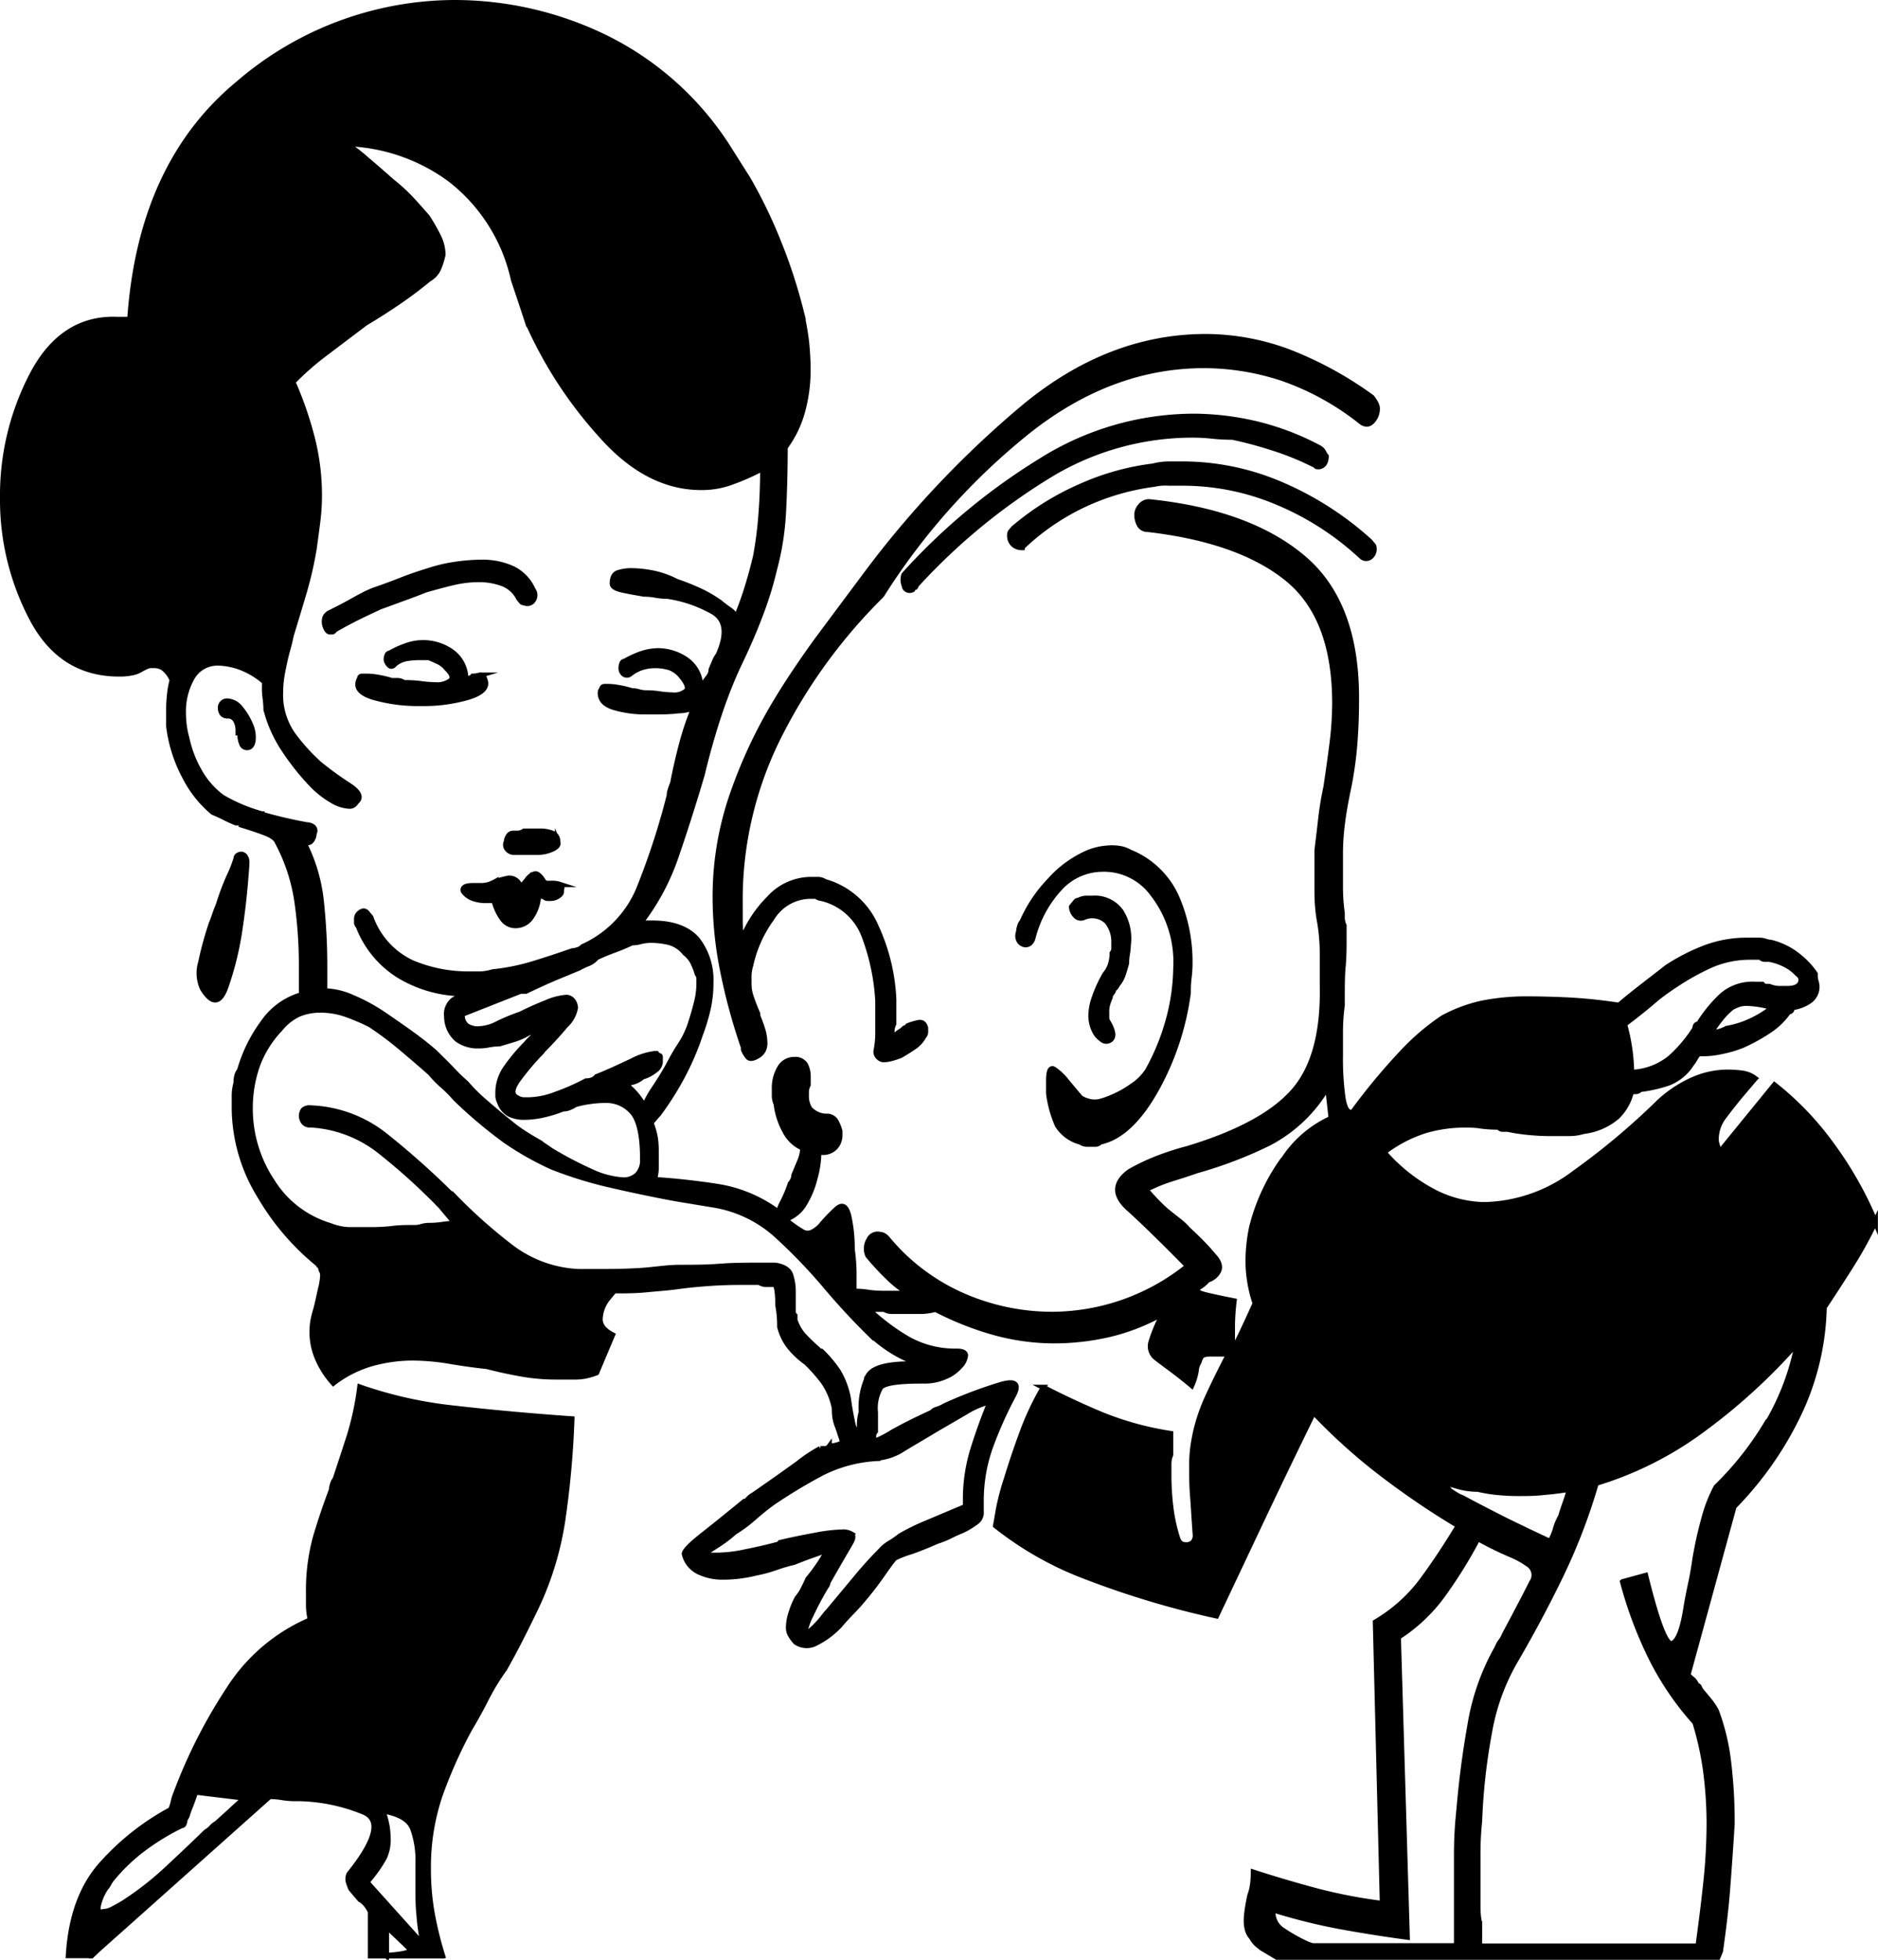 <svg id="Layer_1" data-name="Layer 1" xmlns="http://www.w3.org/2000/svg" viewBox="0 0 177.02 184.72"><defs><style>.cls-1{stroke:#000;stroke-miterlimit:10;stroke-width:0.5px;}</style></defs><title>avatar_icons</title><path class="cls-1" d="M69,75a29.33,29.33,0,0,0-1.58,9.69,35.16,35.16,0,0,0,.67,6.63,55.9,55.9,0,0,0,2,7.41v.2a2.68,2.68,0,0,0,.41.69c.17.2.48.17.92-.1a1.31,1.31,0,0,0,.5-.49,1.5,1.5,0,0,0,.17-.69,4.82,4.82,0,0,0-.17-1.19,13.35,13.35,0,0,0-.5-1.38v-.2c-.22-.53-.42-1-.58-1.49a3.74,3.74,0,0,1-.25-1.28V92a3.66,3.66,0,0,1,.16-1,11.79,11.79,0,0,1,2-4.45,4.3,4.3,0,0,1,3.5-2.08h.67a1,1,0,0,0,.5.2,5.69,5.69,0,0,1,4.08,3.66,20.45,20.45,0,0,1,1.25,6v3.07a8.7,8.7,0,0,1-.17,1.68.7.7,0,0,0,.25.59.72.72,0,0,0,.42.2,2.76,2.76,0,0,0,.75-.1,7.45,7.45,0,0,0,.91-.3c.44-.26.86-.52,1.25-.79a2.79,2.79,0,0,0,.91-1,.6.6,0,0,0,.17-.4v-.4c-.11-.39-.33-.56-.67-.49a6,6,0,0,0-1,.3c-.11.13-.19.2-.25.2s-.14.07-.25.2a5.45,5.45,0,0,0-.58.4.72.72,0,0,1-.42.2v-.59a1.79,1.79,0,0,1,.17-.6V94.17a18.28,18.28,0,0,0-1.66-6.82,7.44,7.44,0,0,0-4.83-4.25,1.22,1.22,0,0,0-.67-.2h-.66a5.34,5.34,0,0,0-3.92,1.78,11.55,11.55,0,0,0-2.58,3.95,10.61,10.61,0,0,1-.16-1.78V85.27a34.34,34.34,0,0,1,3.83-16.21A50.52,50.52,0,0,1,83,56.2l.16-.2A62.53,62.53,0,0,1,96.85,40.68q7.83-6.23,16.65-6.23a23.73,23.73,0,0,1,7.33,1.19,25.19,25.19,0,0,1,7.32,4c.44.4.83.43,1.17.1a1.74,1.74,0,0,0,.5-1.28,1.24,1.24,0,0,0-.17-.5h0a4.32,4.32,0,0,0-.33-.5,34.41,34.41,0,0,0-8-4.35,22.54,22.54,0,0,0-7.66-1.38q-9.17,0-17.23,6.72a93.41,93.41,0,0,0-14.9,15.82Q79.2,57.39,77,60.35c-1.45,2-2.72,3.89-3.83,5.73A46,46,0,0,0,69,75Z"/><path class="cls-1" d="M105.35,92.77a2.75,2.75,0,0,0,.5-.88c.11-.33.22-.69.33-1.09a5.26,5.26,0,0,1,.08-.89,6.71,6.71,0,0,0,.09-.89,4.73,4.73,0,0,0-.67-3.07A3,3,0,0,0,103,84.67h-.58a1.53,1.53,0,0,0-.75.2.31.31,0,0,0-.25.1l-.25.3-.16.2a1.22,1.22,0,0,0,.33.79.67.67,0,0,0,.83.2,2,2,0,0,1,2.17.4,3,3,0,0,1,.66,2v.49a.71.71,0,0,1-.16.49,3.65,3.65,0,0,1-.17,1.09,2.69,2.69,0,0,1-.5.89,12.29,12.29,0,0,0-1,2.18,5.3,5.3,0,0,0-.33,1.58,3.21,3.21,0,0,0,.33,1.58,2,2,0,0,0,.67.79l0,0a.62.62,0,0,0,.88,0c.28-.26.2-.79-.25-1.58a.75.75,0,0,1-.16-.5v-.49a2.29,2.29,0,0,1,.08-.69,5.13,5.13,0,0,1,.25-.69.56.56,0,0,1,.17-.4.59.59,0,0,0,.16-.4h0C105.12,93.18,105.22,93,105.35,92.77Z"/><polygon class="cls-1" points="8.63 184.33 8.64 184.32 8.61 184.32 8.61 184.33 8.63 184.33"/><path class="cls-1" d="M112.34,41a17.33,17.33,0,0,1,1.91.1,17.64,17.64,0,0,0,1.92.1c1.22.26,2.47.59,3.74,1a26,26,0,0,1,3.91,1.58H124c0,.13.06.2.17.2a.68.68,0,0,0,.66-.3A1.29,1.29,0,0,0,125,43a1.67,1.67,0,0,1-.25-.4h0a1,1,0,0,0-.42-.4,25.07,25.07,0,0,0-6-2.27,26,26,0,0,0-5.83-.69,27.15,27.15,0,0,0-14.31,4.15A58.94,58.94,0,0,0,85.37,54l-.17.2a1.52,1.52,0,0,0,.08,1.09.25.25,0,0,0,0,.07.52.52,0,0,0,.71.22c0-.13.06-.2.17-.2s.17-.06.17-.2A57.62,57.62,0,0,1,98.69,44.93,25.94,25.94,0,0,1,112.34,41Z"/><path class="cls-1" d="M100.51,101.88a5.22,5.22,0,0,0-1.16-1.09c-.34-.2-.5.17-.5,1.09v1.18a10.69,10.69,0,0,0,.83,3,3.61,3.61,0,0,0,2.16,1.58,1.12,1.12,0,0,0,.58.2h.84a.52.52,0,0,0,.42-.2q2.83-.58,5.25-4.85A25.56,25.56,0,0,0,112,93.57a10.41,10.41,0,0,1,.08-1.48,11.17,11.17,0,0,0,.08-1.29,15.27,15.27,0,0,0-1.25-6.22,8.14,8.14,0,0,0-4.41-4.26,3.09,3.09,0,0,0-.75-.3,4.7,4.7,0,0,0-.91-.1,7.89,7.89,0,0,0-1.09.1,6.64,6.64,0,0,0-1.08.3A10.36,10.36,0,0,0,98.94,83a13.19,13.19,0,0,0-2.58,3.86,1.14,1.14,0,0,0-.25.49,2.1,2.1,0,0,0-.09.5.94.94,0,0,0,.09.89.76.76,0,0,0,.58.3.75.75,0,0,0,.33-.1,1,1,0,0,0,.33-.5,10.77,10.77,0,0,1,2.75-4.94,5.48,5.48,0,0,1,3.75-1.58,5.69,5.69,0,0,1,4.83,2.37,10.45,10.45,0,0,1,2.16,6.92,19.67,19.67,0,0,1-.58,4.45h0a21.45,21.45,0,0,1-2.08,5.25,5,5,0,0,1-1.5,1.48,9.46,9.46,0,0,1-2,1.09,6.78,6.78,0,0,1-.83.3,2.18,2.18,0,0,1-.67.1,2.11,2.11,0,0,1-.66-.1,2.69,2.69,0,0,1-.67-.3l-.5-.59-.66-.79Z"/><path class="cls-1" d="M110.17,45.53h1.33a22.91,22.91,0,0,1,8.83,1.78,26.67,26.67,0,0,1,8,5.14l0,0a.64.64,0,0,0,.89,0,.94.94,0,0,0,.25-1h0l-.33-.4a30.06,30.06,0,0,0-8.49-5.43,23.59,23.59,0,0,0-9.15-1.88h-1.33a6.3,6.3,0,0,0-1.5.2,23.72,23.72,0,0,0-6.75,1.88,25.25,25.25,0,0,0-6.41,4,3.84,3.84,0,0,1-.25.3.46.46,0,0,0-.08.3,1.13,1.13,0,0,0,.33.89,1.22,1.22,0,0,0,.84.3c0-.13,0-.2.16-.2a22,22,0,0,1,6-4,22.47,22.47,0,0,1,6.32-1.78A4.61,4.61,0,0,1,110.17,45.53Z"/><path class="cls-1" d="M172.58,107.8a28.21,28.21,0,0,0-5.32-5.54l-5.16,6.33a4,4,0,0,1-.25-.69,1.69,1.69,0,0,1-.09-.49,3.51,3.51,0,0,1,.75-2.18c.5-.66,1-1.31,1.58-2l.67-.79.67-.79a2.53,2.53,0,0,0-1.17-.49,10.8,10.8,0,0,0-1.5-.1,8.35,8.35,0,0,0-2.92.59,11.66,11.66,0,0,0-3.41,2.18,66.71,66.71,0,0,1-8,6.72,14.57,14.57,0,0,1-8.49,3,10.7,10.7,0,0,1-4.74-1.19,16.07,16.07,0,0,1-4.75-3.76,12.6,12.6,0,0,1,4-2.07,13.39,13.39,0,0,1,3.5-.5c.56,0,1.11,0,1.66.1a13.37,13.37,0,0,0,1.67.1.42.42,0,0,0,.33.2h.5a17.58,17.58,0,0,0,2,.3,19.7,19.7,0,0,0,2.17.1h1.58a4.5,4.5,0,0,0,1.41-.2,5.94,5.94,0,0,0,3.17-1.38,4.88,4.88,0,0,0,1.33-2.37h.42a.54.54,0,0,0,.41-.2,13.32,13.32,0,0,0,2.66-.6,4.56,4.56,0,0,0,2.17-1.78,3.23,3.23,0,0,0,.33-.49,3.39,3.39,0,0,1,.34-.5h.5a8.46,8.46,0,0,0,1.66-.2,10.91,10.91,0,0,0,2-.59,16.89,16.89,0,0,0,2.5-1.38,6.74,6.74,0,0,0,1.83-1.78.32.32,0,0,0,.25-.1.55.55,0,0,0,.09-.3,3.58,3.58,0,0,0,1.74-.69,1.64,1.64,0,0,0,.59-1.29,2,2,0,0,0-.09-.49,2.35,2.35,0,0,1-.08-.7,7.64,7.64,0,0,0-1.58-1.68,6.66,6.66,0,0,0-2.58-1.28,2.11,2.11,0,0,1-.5-.1,1.71,1.71,0,0,0-.5-.1h-1.17a11.1,11.1,0,0,0-4,.69,18.69,18.69,0,0,0-3.67,1.88c-.66.53-1.39,1.08-2.16,1.68s-1.56,1.22-2.33,1.88a47.63,47.63,0,0,0-4.75-.5c-1.39-.06-2.69-.1-3.91-.1a21.52,21.52,0,0,0-4.24.4A14,14,0,0,0,136,95.94a22,22,0,0,0-3.91,3.36,58.92,58.92,0,0,0-4.58,5.53c-.45.14-.75-.29-.92-1.28a26.2,26.2,0,0,1-.25-4.06V97.22a18.64,18.64,0,0,1,.17-2.47V94c0-1,0-2,.08-2.87s.09-1.68.09-2.47V87.24a1.89,1.89,0,0,1-.17-.7v-.49a17.21,17.21,0,0,1-.17-2.27V80.32a22,22,0,0,1,.17-2.57c.11-.92.28-1.91.5-3a35.13,35.13,0,0,0,.67-4.45c.11-1.38.17-2.73.17-4Q128,57,122.9,52.64T108.34,47.3a1,1,0,0,0-.84.4,1.2,1.2,0,0,0-.33.79,1.92,1.92,0,0,0,.25,1,.85.85,0,0,0,.75.4q8.65,1,13.15,4.64t4.5,11.77a31.35,31.35,0,0,1-.25,3.75c-.17,1.32-.36,2.71-.58,4.15a30.09,30.09,0,0,0-.5,3.07c-.11,1-.23,1.94-.34,2.86v4.06a17.21,17.21,0,0,0,.17,2.27,18.05,18.05,0,0,1,.33,3.36v3q.15,6.73-2.69,10t-10,5.44a25.72,25.72,0,0,0-3.5,1.18,19.54,19.54,0,0,0-2,1q-2.16,1.59-.08,3.46c1.39,1.25,3.25,3.07,5.58,5.44a20.48,20.48,0,0,1-12.82,4.55,21,21,0,0,1-8.41-1.78,19.25,19.25,0,0,1-7.07-5.34,1.38,1.38,0,0,0-.34-.3.64.64,0,0,0-.33-.1.89.89,0,0,0-1.08.49,1.58,1.58,0,0,0-.09,1.49l.17.2a23.76,23.76,0,0,0,1.75,1.87,10.22,10.22,0,0,0,1.91,1.49h-2.5a9.92,9.92,0,0,1-1.33-.1,8.51,8.51,0,0,0-1.33-.1v-1.78a17.63,17.63,0,0,0-.17-2.18,14,14,0,0,0-.33-3.16c-.23-.92-.61-1.12-1.17-.59a15.79,15.79,0,0,0-1.33,1.38,2.66,2.66,0,0,1-1,.79.93.93,0,0,1-.91-.1A10.66,10.66,0,0,1,74,114.93a3.31,3.31,0,0,0,1.83-1.48,8.55,8.55,0,0,0,1-2.47,8.12,8.12,0,0,0,.25-1.19,7.81,7.81,0,0,0,.09-1.18h.33a1.56,1.56,0,0,0,1.25-.5,1.66,1.66,0,0,0,.41-1.09v-.4a3.84,3.84,0,0,0-.41-1,1,1,0,0,0-.92-.4,2.21,2.21,0,0,1-1.5-.7,2.29,2.29,0,0,1-.33-1.28v-.4a1.68,1.68,0,0,1,.17-.59v-.8a2.41,2.41,0,0,0-.25-1.08,1.11,1.11,0,0,0-1.08-.5,1.54,1.54,0,0,0-1.34.79,3.72,3.72,0,0,0-.5,2v.69a1.89,1.89,0,0,0,.17.7,6.93,6.93,0,0,0,.83,2.57,3.38,3.38,0,0,0,1.67,1.58,3.16,3.16,0,0,1-.25,1.18l-.58,1.39a.93.93,0,0,1-.09.4,1.67,1.67,0,0,1-.25.4,11.57,11.57,0,0,1-.75,1.78c-.28.53-.36.86-.25,1a13,13,0,0,0-5.66-2.48q-3-.48-6.16-.69a4.26,4.26,0,0,0,.17-1.18v-1c0-.56,0-1.12-.08-1.68a6.48,6.48,0,0,0-.42-1.49l.42-.49.41-.49a28.24,28.24,0,0,0,2.17-3.46A25.8,25.8,0,0,0,66,97.53,19.35,19.35,0,0,0,66.76,95,11.16,11.16,0,0,0,67,92.59a6.2,6.2,0,0,0-1.25-4c-.83-1-2.24-1.58-4.24-1.58H60.35a21.75,21.75,0,0,0,3.42-6.43Q65,77,66.18,73q.66-2.76,1.5-5.34a44.59,44.59,0,0,1,1.83-4.74c.89-1.85,1.61-3.49,2.17-5A32.93,32.93,0,0,0,73,53.64a25.61,25.61,0,0,0,.83-5.15q.16-2.76.17-6.32a10.35,10.35,0,0,0,1.66-3.46,14.82,14.82,0,0,0,.5-3.86A25.72,25.72,0,0,0,76,32.08c-.12-.93-.29-1.85-.5-2.77a49.73,49.73,0,0,0-2.17-6.62,46.1,46.1,0,0,0-2.83-5.83l-1-1.58-1-1.58A28.76,28.76,0,0,0,57,3.51,32.43,32.43,0,0,0,42.87.25,31.34,31.34,0,0,0,22.48,7.86q-9.24,7.62-10.24,22.25H11.07q-5.16-.21-8,5.14A24.53,24.53,0,0,0,.25,46.91,24,24,0,0,0,3,58.28q2.75,5.25,8.24,5.24a5.62,5.62,0,0,0,1.16-.1,2.48,2.48,0,0,0,.84-.3,5.28,5.28,0,0,1,.58-.3,1.18,1.18,0,0,1,.42-.1h.33a1.78,1.78,0,0,1,.75.2,2.71,2.71,0,0,1,.92,1.19A7.06,7.06,0,0,0,16,65.39a12.41,12.41,0,0,0-.09,1.49v1.58a13.61,13.61,0,0,0,1.5,4.74,10.62,10.62,0,0,0,2.66,3.36c.34.14.7.3,1.09.5s.75.36,1.08.49h.33c.11,0,.17.07.17.2.89.27,1.67.53,2.33.79s1.05.59,1.17,1A17.14,17.14,0,0,1,28,85a42,42,0,0,1,.42,6v2.77a6.62,6.62,0,0,0-3.66,2.67,14,14,0,0,0-2.17,4.45,1.27,1.27,0,0,0-.25.49,2.33,2.33,0,0,0-.08.69,4.39,4.39,0,0,0-.17,1.19v1a16,16,0,0,0,2.42,8.5,23.6,23.6,0,0,0,5.41,6.33c.11,0,.16,0,.16.1a.6.6,0,0,0,.17.3.47.47,0,0,0,.08.3.92.92,0,0,1,.09.49,5.75,5.75,0,0,1-.17,1.09c-.11.46-.22,1-.33,1.48s-.23.83-.34,1.29a6.1,6.1,0,0,0-.16,1.48,6.42,6.42,0,0,0,.41,2.17,8.32,8.32,0,0,0,1.59,2.57,10.7,10.7,0,0,1,3.74-1.87,14.45,14.45,0,0,1,3.58-.5,21.44,21.44,0,0,1,3.58.3c1.16.2,2.36.37,3.58.5,1,.26,2.05.49,3.16.69a18.66,18.66,0,0,0,3.33.3h2a4.81,4.81,0,0,0,.84-.1,6,6,0,0,0,1-.3l1.5-3.56c-.78-.4-1.17-.89-1.17-1.48a3.35,3.35,0,0,1,.67-1.88l.33-.4.33-.4c1,0,2,0,3-.1s2-.16,3-.3,2-.23,3-.3,2-.1,3-.1h1.67a1.3,1.3,0,0,0,.75.2H73c.11,0,.19.2.25.6a10.64,10.64,0,0,1,.08,1.38,10.12,10.12,0,0,1,.17,2,5,5,0,0,0,1,2,7.89,7.89,0,0,0,1.5,1.38,15.7,15.7,0,0,1,1.58,1.78,6.5,6.5,0,0,1,1.08,2.57,4.73,4.73,0,0,0,.08,1,4.52,4.52,0,0,0,.25.79c.22.66.37,1.09.42,1.29s-.36.36-1.25.49a.5.5,0,0,1-.33.2h-.5a13.9,13.9,0,0,0-2.08,1.38q-1.92,1.39-4.25,3a1.76,1.76,0,0,0-.5.4.47.47,0,0,1-.33.2c-1.45,1.19-2.75,2.24-3.92,3.16s-1.74,1.52-1.74,1.78a2.51,2.51,0,0,0,1.33,1.68,5.07,5.07,0,0,0,2.33.5,11.87,11.87,0,0,0,1.58-.1,14.19,14.19,0,0,0,1.58-.3,13,13,0,0,0,1.83-.5,16,16,0,0,1,1.67-.49c.66-.26,1.28-.5,1.83-.69s1-.36,1.33-.5a8.6,8.6,0,0,1-.66,1.19,16.54,16.54,0,0,1-1.17,1.58c-.12.27-.25.57-.42.89a4.39,4.39,0,0,1-.58.89,7,7,0,0,0-.58,1.39,4.32,4.32,0,0,0-.25,1.38,1.38,1.38,0,0,0,.16.69,4.34,4.34,0,0,0,.5.69,1.82,1.82,0,0,0,1.92.11,8,8,0,0,0,2.25-1.68c.33-.4.69-.79,1.08-1.19s.75-.79,1.08-1.19q1-1.18,1.83-2.37c.55-.79.94-1.32,1.17-1.58a8.82,8.82,0,0,1,1.5-.59c.77-.27,1.61-.6,2.5-1a8.36,8.36,0,0,0,1.25-.5c.38-.19.74-.36,1.08-.49a7.4,7.4,0,0,0,1.33-.79,1.1,1.1,0,0,0,.5-.79v-1.19a15.09,15.09,0,0,1,.91-5.24,37.91,37.91,0,0,1,2.08-4.65c.67-1.18.25-1.54-1.24-1.08A42.4,42.4,0,0,0,89,132.53a2.8,2.8,0,0,1-.66.3,1,1,0,0,0-.5.3c-1.45.66-2.7,1.29-3.75,1.88a10.28,10.28,0,0,1-1.75.89v-.59a.66.66,0,0,1,.17-.4v-1.78a3.9,3.9,0,0,1,.5-2.37c.33-.4,1.61-.6,3.83-.6h.33a4.72,4.72,0,0,0,1.92-.4,3.66,3.66,0,0,0,1.41-1,1.69,1.69,0,0,0,.5-1c0-.27-.28-.4-.83-.4a9.07,9.07,0,0,1-4.66-1.19,20.13,20.13,0,0,1-3.66-2.77h1.5a1.38,1.38,0,0,0,.75.2h2.5a5.66,5.66,0,0,0,1.58-.2,28.55,28.55,0,0,0,5.49,2.18,21.24,21.24,0,0,0,5.66.79,23.17,23.17,0,0,0,5.25-.6,19.54,19.54,0,0,0,5.08-2,13.7,13.7,0,0,0-1.17,2.76A1.38,1.38,0,0,0,109,128c.33.26.78.59,1.33,1s1.22.92,2,1.58a5.58,5.58,0,0,0,.42-1.39,1.6,1.6,0,0,1,.25-.79c.11-.39.25-.62.41-.69a2.16,2.16,0,0,1,.75-.1h1.67c-.88,1.72-1.58,3.13-2.08,4.25a16.94,16.94,0,0,0-1.08,3.27c-.11.52-.19,1-.25,1.48a13.5,13.5,0,0,0-.08,1.68c0,.79,0,1.68.08,2.67s.14,2.21.25,3.66a1,1,0,0,1-.25.79.93.93,0,0,1-.58.2,1.07,1.07,0,0,1-.5-.1,1,1,0,0,1-.34-.5,15.89,15.89,0,0,1-.66-3.06,25,25,0,0,1-.17-2.87V138a2.22,2.22,0,0,1,.17-.88v-2a29,29,0,0,1-6.49-1.78c-1.89-.79-3.73-1.65-5.5-2.57a26.17,26.17,0,0,0-2,4.25c-.56,1.51-1.06,3-1.5,4.45-.22.66-.41,1.35-.58,2.07S94,143,93.85,143.8a31.46,31.46,0,0,0,8.58,4.84,84.27,84.27,0,0,0,12.23,3.66l4.58-9.69q2.25-4.74,4.58-9.49a54.35,54.35,0,0,0,6.49,5.83,75.58,75.58,0,0,0,7.16,4.85q-1.66,2.76-3.41,5.14a14.88,14.88,0,0,1-4.41,3.95l.66,26.53a48.13,48.13,0,0,1-6.16-1.18q-3-.8-6-1.77a9.36,9.36,0,0,1-.08,1.18,4.55,4.55,0,0,1-.25,1c-.11.52-.2,1-.25,1.38a7.93,7.93,0,0,0-.09,1,3.39,3.39,0,0,0,.09.78,1.76,1.76,0,0,0,.41.79,2.32,2.32,0,0,0,.67.79l.27.22,1.51.9h41.48l.25-.6h0c.3-2.07.54-4.1.69-6.06.16-2.11.3-4.08.41-5.93a47.26,47.26,0,0,0-.33-5.83,20.59,20.59,0,0,0-1.16-4.84,6.87,6.87,0,0,0-.67-1l-.67-.8a2,2,0,0,1-.25-.39.26.26,0,0,0-.25-.2,1.4,1.4,0,0,0-.41-.6,2.28,2.28,0,0,1-.42-.4L163.44,142a32.44,32.44,0,0,0,6-8.5,24.59,24.59,0,0,0,2.5-10.28q1.33-2,2.59-4t2.23-4.06A34.87,34.87,0,0,0,172.58,107.8ZM165,96.24a8.9,8.9,0,0,1-2.25.7,3.27,3.27,0,0,1-.75.3,3.76,3.76,0,0,1-.75.1,17.77,17.77,0,0,1,1.09-1.49,7,7,0,0,1,.91-.89,3.69,3.69,0,0,1,.67-.3,2.45,2.45,0,0,1,.66-.1,9.24,9.24,0,0,1,1.17.1h0a10.21,10.21,0,0,1,1.33.3A10.12,10.12,0,0,1,165,96.24Zm-9.41-1.68A25.16,25.16,0,0,1,158,92.78,23.25,23.25,0,0,1,161.2,91a9.23,9.23,0,0,1,3.74-.79h1a.5.5,0,0,0,.42.2h.42a5.51,5.51,0,0,1,1.66.6,4,4,0,0,1,1,.79.66.66,0,0,1,.25.89c-.17.33-.58.49-1.25.49h-.75a2.62,2.62,0,0,1-.92-.2h-.33a.48.48,0,0,1-.33-.2h-.67a4.41,4.41,0,0,0-3.16,1.08,13.28,13.28,0,0,0-2.17,2.67.31.31,0,0,0-.25.1.46.46,0,0,0-.08.3,12.89,12.89,0,0,1-2.33,2.77,6.13,6.13,0,0,1-3.66,1.38,17.47,17.47,0,0,0-.17-2.17,17.2,17.2,0,0,0-.5-2.37C154,95.88,154.84,95.22,155.62,94.56ZM60.47,88.72a4.05,4.05,0,0,1,.92-.1,7.69,7.69,0,0,1,1.66.2h0a2.85,2.85,0,0,1,1.51,1,2.68,2.68,0,0,1,.75.89,6.71,6.71,0,0,1,.42,1.08.75.75,0,0,1,.16.5v.49a7.15,7.15,0,0,1-.25,1.78c-.16.66-.36,1.32-.58,2a8.37,8.37,0,0,1-.91,1.88,19.39,19.39,0,0,0-1.09,1.87c-.44.8-.89,1.52-1.33,2.18a11.11,11.11,0,0,0-1,1.78,7.52,7.52,0,0,0-.75-1.09,7,7,0,0,0-.91-.89,1.05,1.05,0,0,1,.58-.3,2.24,2.24,0,0,0,.91-.49,3.26,3.26,0,0,0,1.17-.6,1.06,1.06,0,0,0,.5-.79v-.4c0-.13,0-.2-.09-.2s-.14-.06-.25-.2h-.16a6.21,6.21,0,0,0-2.17.7c-1,.46-2.11,1-3.33,1.48a1,1,0,0,1-.41.3,1.69,1.69,0,0,1-.58.1,21,21,0,0,1-2.92,1.28,7.41,7.41,0,0,1-2.41.5h-.59a1.22,1.22,0,0,1-.58-.2c-.55-.26-.53-.82.08-1.68a24.9,24.9,0,0,1,2.25-2.66l.16-.2c.78-.79,1.47-1.55,2.08-2.28A3,3,0,0,0,54.23,95a1.1,1.1,0,0,0-.25-.69.78.78,0,0,0-.58-.3,5.86,5.86,0,0,0-1.92.5c-.83.33-1.64.69-2.41,1.08a18.5,18.5,0,0,0-2.16.89,4.12,4.12,0,0,1-1.84.5,1.81,1.81,0,0,1-1.08-.3,1.25,1.25,0,0,1-.42-1.09l5.5-2.17h.5c1.11-.53,2.13-1,3.08-1.39l1.91-.79a6.46,6.46,0,0,1,.84-.4,2,2,0,0,0,.83-.59c.55-.26,1.11-.49,1.66-.69s1.12-.44,1.67-.7A3.48,3.48,0,0,0,60.47,88.72Zm-35.78-12a15.63,15.63,0,0,1-3.75-1.58,7.76,7.76,0,0,1-2.16-2.47,10.64,10.64,0,0,1-1.17-3.06,9.68,9.68,0,0,1-.25-1.19,9.39,9.39,0,0,1-.08-1.19,6.38,6.38,0,0,1,.83-3.36,2.74,2.74,0,0,1,2.5-1.38,6.46,6.46,0,0,1,2,.39,7.44,7.44,0,0,1,2.33,1.39v.4A6.68,6.68,0,0,0,25,65.8a7.85,7.85,0,0,1,.08,1.08,12.48,12.48,0,0,0,1.75,3.86A23.1,23.1,0,0,0,29.44,74a8.58,8.58,0,0,0,1.91,1.48,3.42,3.42,0,0,0,1.58.5.62.62,0,0,0,.5-.2l.34-.4c.22-.39-.09-.85-.92-1.38a31.38,31.38,0,0,1-2.75-2,18.3,18.3,0,0,1-2.5-2.77,6.52,6.52,0,0,1-1.16-4,9.51,9.51,0,0,1,.08-1.19c.05-.39.14-.86.25-1.38s.22-1,.33-1.38.23-.86.34-1.39c.44-1.45.86-2.83,1.25-4.15a35.5,35.5,0,0,0,.91-4c.11-.79.22-1.61.33-2.47a19.74,19.74,0,0,0,.17-2.67,22.23,22.23,0,0,0-.58-4.94A34.13,34.13,0,0,0,27.6,36a26.1,26.1,0,0,1,3.17-2.77l3.66-2.77c1.11-.66,2.19-1.35,3.25-2.08s1.86-1.34,2.74-2.07a2.1,2.1,0,0,0,.92-1A7.4,7.4,0,0,0,41.75,24a4,4,0,0,0-.41-1.68,16.64,16.64,0,0,0-1.08-1.88q-.67-.78-1.5-1.68a17.3,17.3,0,0,0-1.84-1.68c-.89-.79-1.72-1.51-2.5-2.17a13.8,13.8,0,0,0-1.84-1.38,17.35,17.35,0,0,1,9.83,3.36,16.41,16.41,0,0,1,6,9.49l.67,2,.66,2A39.94,39.94,0,0,0,56.64,41q4.41,5,9.57,4.94A8,8,0,0,0,69,45.43h0a21.37,21.37,0,0,0,2.9-1.29c0,1.58-.06,3.06-.17,4.45a35.56,35.56,0,0,1-.5,3.85c-.22.93-.47,1.85-.75,2.77a31,31,0,0,1-1.08,3,1.79,1.79,0,0,0-.58-.7c-.28-.19-.59-.42-.92-.69A11.58,11.58,0,0,0,66,55.7q-1.08-.5-2.25-.9A8.48,8.48,0,0,0,61.46,54a11.15,11.15,0,0,0-1.91-.2,4,4,0,0,0-1.33.2c-.34.14-.5.47-.5,1,0,.27.3.46.91.6s1.31.26,2.08.39a6.38,6.38,0,0,1,1.08.1,5.67,5.67,0,0,0,1.09.1,12.37,12.37,0,0,1,4.33,1.48c1.22.73,1.38,2.08.5,4.06a2.66,2.66,0,0,0-.34.59l-.33.79a1.1,1.1,0,0,1-.08.4,1.8,1.8,0,0,1-.25.4,2.93,2.93,0,0,0-.34.5q-.16.3-.33.3a3.18,3.18,0,0,0-1.41-2.57,4.76,4.76,0,0,0-2.58-.8,5.24,5.24,0,0,0-1.67.3,9.29,9.29,0,0,0-1.5.7.26.26,0,0,0-.25.2,1,1,0,0,0-.08.39.69.69,0,0,0,.25.6.48.48,0,0,0,.58,0,3.69,3.69,0,0,1,1.08-.6,4.09,4.09,0,0,1,1.25-.2,4.56,4.56,0,0,1,1.42.2,2.49,2.49,0,0,1,1.08.79c.55.66.72,1.12.5,1.39a1.74,1.74,0,0,1-1.33.4,9.08,9.08,0,0,1-1.17-.1,8.51,8.51,0,0,0-1.33-.1,2.53,2.53,0,0,1-.67-.1,2.11,2.11,0,0,0-.66-.1,9.09,9.09,0,0,0-1.25-.3,5.75,5.75,0,0,0-.92-.1H57c-.16,0-.25.07-.25.2a.59.59,0,0,0-.16.4c0,.66.44,1.12,1.33,1.38a10.44,10.44,0,0,0,3,.4h.5c.89,0,1.72,0,2.5-.1a4.31,4.31,0,0,0,1.5-.3,26.57,26.57,0,0,0-1.17,3.46c-.33,1.26-.61,2.47-.83,3.66a5.13,5.13,0,0,0-.25.69,1.67,1.67,0,0,0-.08.49,68.47,68.47,0,0,1-2.75,8.5,10.3,10.3,0,0,1-5.41,5.74,1,1,0,0,1-.5.3,2.11,2.11,0,0,1-.5.1c-1.11.39-2.31.79-3.58,1.18a20.26,20.26,0,0,1-3.91.8,4.63,4.63,0,0,1-1.17.2h-1a13.63,13.63,0,0,1-5.49-1.09,7.51,7.51,0,0,1-3.83-4.25l-.33-.4a.5.5,0,0,0-.34-.2.72.72,0,0,0-.41.2.69.69,0,0,0-.25.59V87a.55.55,0,0,0,.16.3,9.46,9.46,0,0,0,3.83,4.65,11.88,11.88,0,0,0,5.33,1.68h1.33a5.39,5.39,0,0,0-1.5.59,1.69,1.69,0,0,0-.66,1.59,2.84,2.84,0,0,0,1,2.17,3.29,3.29,0,0,0,2,.59,4.85,4.85,0,0,0,1-.1,6.52,6.52,0,0,1,1-.1l1.33-.4a6.06,6.06,0,0,0,1.33-.59l1-.4a5.28,5.28,0,0,0,.83-.4,4.87,4.87,0,0,1-.91.79,5.4,5.4,0,0,0-1.09,1,17.22,17.22,0,0,0-1.83,2.17,4.11,4.11,0,0,0-.83,2.38v.4a1.59,1.59,0,0,0,.17.59A2,2,0,0,0,48,105a3.15,3.15,0,0,0,1.42.3,8.52,8.52,0,0,0,1.74-.2,12.55,12.55,0,0,0,1.92-.59,1.43,1.43,0,0,0,.58-.11,3.19,3.19,0,0,0,.58-.3,9.93,9.93,0,0,1,1.42-.29,9.59,9.59,0,0,1,1.42-.1,3.23,3.23,0,0,1,2.5,1.08c.66.73,1,2.21,1,4.45a2,2,0,0,1-.5,1.48,1.84,1.84,0,0,1-1.34.5,8.24,8.24,0,0,1-3-.79,34.39,34.39,0,0,1-3.81-2c-.56-.39-1.11-.76-1.67-1.09a19.5,19.5,0,0,1-1.66-1.08c-1-.79-1.91-1.55-2.75-2.28a16.94,16.94,0,0,1-1.91-1.88c-.45-.39-.92-.85-1.42-1.38s-1-1-1.58-1.58c-.77-.66-1.58-1.29-2.41-1.88s-1.64-1.15-2.42-1.68A17.06,17.06,0,0,0,33.18,94a6.76,6.76,0,0,0-2.58-.6V91a57.08,57.08,0,0,0-.33-6.13,15.76,15.76,0,0,0-1.67-5.53h.18a.41.41,0,0,0,.57-.1,1.11,1.11,0,0,0,.25-.7.46.46,0,0,0-.08-.59,1,1,0,0,0-.59-.2A42.81,42.81,0,0,1,24.69,76.76Zm58,60.7a5.17,5.17,0,0,0,2.5-.89l3.16-1.88L91,133.11a7.93,7.93,0,0,1,2.34-1c-.55,1.32-1.08,2.77-1.58,4.35a16,16,0,0,0-.75,4.75V142l-3.74,1.58a20.09,20.09,0,0,0-2.42,1.19,8.85,8.85,0,0,1-1,.69,3.43,3.43,0,0,0-.83.69c-.66.66-1.39,1.45-2.16,2.37l-3.33,4a8.41,8.41,0,0,1-1.25,1.28c-.28.2-.42.24-.42.1a5.68,5.68,0,0,1,.58-1.68,27.3,27.3,0,0,1,1.42-2.67.66.66,0,0,0,.17-.4c.44-.79.86-1.51,1.24-2.17s.7-1.19.92-1.58.25-.66.08-.79a1.51,1.51,0,0,0-.91-.2,15,15,0,0,0-2.5.3q-1.68.3-3.33.69a.47.47,0,0,1-.34.2c-1,.27-2,.49-3,.69a13.14,13.14,0,0,1-2.5.3H67a1.16,1.16,0,0,1-.59-.2c.45-.26.92-.56,1.42-.89a12.33,12.33,0,0,0,1.41-1.09A13,13,0,0,0,71.13,143c.61-.53,1.19-1,1.74-1.39a49.66,49.66,0,0,1,4.58-2.76A13,13,0,0,1,82.7,137.46Zm-.84-11.86h0a12.67,12.67,0,0,0,4.84,3h-.83c-2.23,0-3.56.36-4,1.08a6.9,6.9,0,0,0-.67,3.46,4.5,4.5,0,0,0-.17,1.09v1.09a2,2,0,0,1-.66-1.19c-.11-.52-.23-1.12-.33-1.78A7.65,7.65,0,0,0,79,129.25a11.84,11.84,0,0,0-1.58-1.88.45.45,0,0,1-.33-.2c-.45-.39-.86-.79-1.25-1.19a4,4,0,0,1-.92-1.58V124a.55.55,0,0,1-.16-.3v-1.87a5,5,0,0,0-.25-1.68c-.17-.47-.64-.76-1.42-.89h-1.5c-1.22,0-2.47,0-3.74.1s-2.53.1-3.75.1-2.47.22-3.75.3-2.58.1-3.91.1H54.57a11.33,11.33,0,0,1-6.49-2.38,48.6,48.6,0,0,1-5.5-4.94.31.31,0,0,1-.25-.1l-.24-.3A76.77,76.77,0,0,0,36.26,107a12,12,0,0,0-7-2.57.86.86,0,0,0-.67.2,1,1,0,0,0-.17.59,1.1,1.1,0,0,0,.17.5.71.71,0,0,0,.67.3,11.56,11.56,0,0,1,6.66,2.57,57.31,57.31,0,0,1,5.66,5.14l.33.4.58.69a2.26,2.26,0,0,0,.58.49,9.92,9.92,0,0,0-1.33.1,8.42,8.42,0,0,1-1.33.1,2.53,2.53,0,0,0-.67.1,2.11,2.11,0,0,1-.66.1c-.78,0-1.5,0-2.17.1a19,19,0,0,1-2,.1H33.07a4.85,4.85,0,0,1-1-.1,6,6,0,0,1-1-.3,9.67,9.67,0,0,1-5.41-4.15,12.36,12.36,0,0,1-2.08-6.92,12.12,12.12,0,0,1,.67-4,9.9,9.9,0,0,1,2.16-3.46,4.93,4.93,0,0,1,1.75-1.39,5.3,5.3,0,0,1,2.08-.39,7.35,7.35,0,0,1,2.33.39,20,20,0,0,1,2.34,1,32.43,32.43,0,0,1,2.91,2.18c.94.79,1.86,1.58,2.75,2.37a10.84,10.84,0,0,0,1.16,1.19,10.86,10.86,0,0,1,1.17,1.18,43.81,43.81,0,0,0,4.74,4A28.18,28.18,0,0,0,52.05,110a38.17,38.17,0,0,0,5,1.58c1.66.39,3.49.79,5.49,1.18.67.13,1.42.27,2.25.4l2.42.4a11.62,11.62,0,0,1,6,2.87,50.84,50.84,0,0,1,4.66,4.85C79.19,122.84,80.53,124.29,81.86,125.6Zm39.05-16.2a18.66,18.66,0,0,0-2.91,6.32,14.4,14.4,0,0,0-.25,1.58,14.12,14.12,0,0,0-.09,1.59,11.82,11.82,0,0,0,.17,2,12.22,12.22,0,0,0,.5,2c-.77,1.71-1.33,2.9-1.66,3.56s-.5.66-.5,0V125a21,21,0,0,1,.16-2.38c-1.33-.26-2.24-.46-2.74-.59s-.75-.26-.75-.4.11-.26.33-.4a2.9,2.9,0,0,0,.67-.59,1.67,1.67,0,0,0,1-.79c.22-.4.11-.86-.34-1.38s-.71-.83-1.16-1.29-.89-.88-1.33-1.28a5.8,5.8,0,0,0-.84-.8l-1-.79a11.11,11.11,0,0,1-1.08-1c-.39-.4-.75-.8-1.08-1.19a15.27,15.27,0,0,1,2.41-1c.84-.26,1.64-.52,2.42-.79a39.81,39.81,0,0,0,6.74-2.57,13.73,13.73,0,0,0,5.58-5.34l.33,3A10.54,10.54,0,0,0,120.91,109.4Zm15.64,31c-.39-.26-.8-.53-1.24-.79.66.13,1.33.29,2,.49a6.73,6.73,0,0,0,2,.3,14,14,0,0,0,1.83.3,19,19,0,0,0,2,.1c.77,0,1.58,0,2.41-.1h0c.83-.07,1.63-.17,2.41-.3-.11.4-.25.82-.41,1.28s-.31.89-.42,1.29a5,5,0,0,0-.5,1.19,5.58,5.58,0,0,1-.5,1.18q-2.16-1-4.33-2.07c-1.44-.73-2.78-1.42-4-2.08C137.36,141,136.94,140.69,136.55,140.43Zm.92,30.93c-.11,1.18-.16,2.36-.16,3.54v8.57h-13.6l-.39-.13a15.15,15.15,0,0,1-2.33-1.29,2,2,0,0,1-1-1.68V180a55.24,55.24,0,0,0,6.33,1.58q3.17.58,6.33,1l-.84-28.28a15.56,15.56,0,0,0,4.33-4.15,44.34,44.34,0,0,0,3.17-5.14,33.35,33.35,0,0,0,3,1.48,8.3,8.3,0,0,1,1.66.89l.15.1a1.2,1.2,0,0,1,.27,1.68h0q-.58,1.19-2.58,4.94a2.29,2.29,0,0,1-.33.59,2.19,2.19,0,0,0-.33.6,21.91,21.91,0,0,0-2.58,7.36A85.85,85.85,0,0,0,137.47,171.36Zm29.14-37.26a29.54,29.54,0,0,1-4.83,6.13,13.77,13.77,0,0,0-1.16,3,36.88,36.88,0,0,0-.83,3.75c-.11.79-.25,1.58-.42,2.38s-.31,1.51-.42,2.17c-.32,2.11-.77,3.26-1.33,3.46s-1.39-1.94-2.5-6.42l-2.16.59a38.36,38.36,0,0,0,2.66,7.12,27.38,27.38,0,0,0,4.16,6.13,28.94,28.94,0,0,1,1,4.5,37.77,37.77,0,0,1,.34,5.1,53.2,53.2,0,0,1-.34,5.78c-.19,1.77-.43,3.68-.71,5.71h-20.6v-2.11a7.63,7.63,0,0,1-.16-1.58v-4.85a29.53,29.53,0,0,1,.16-3.26,56.51,56.51,0,0,1,.92-8.3,20.35,20.35,0,0,1,2.41-6.72q2.34-4,4.33-8.11a56.13,56.13,0,0,0,3.33-8.7,32.89,32.89,0,0,0,10.16-5.14h0a55.68,55.68,0,0,0,8.83-8.11A23.48,23.48,0,0,1,166.61,134.1Z"/><path class="cls-1" d="M35.16,65.71a15.28,15.28,0,0,0,4.41.59h.34a14.87,14.87,0,0,0,4.24-.59v0c1.27-.39,1.8-.92,1.57-1.58-.11-.39-.27-.56-.5-.49a2.45,2.45,0,0,1-.66.1.5.5,0,0,1-.34.2H43.9a3.18,3.18,0,0,0-1.41-2.57,4.68,4.68,0,0,0-4.25-.49,8.47,8.47,0,0,0-1.5.69.26.26,0,0,0-.25.2,1.06,1.06,0,0,0-.08.4.86.86,0,0,0,.25.49c.17.2.36.17.58-.1a2.47,2.47,0,0,1,1.08-.49,7.61,7.61,0,0,1,1.25-.1h.84c.33.13.63.27.91.4a2.16,2.16,0,0,1,.75.59c.55.53.69.92.42,1.19a2.11,2.11,0,0,1-1.42.4,11.16,11.16,0,0,1-1.41-.11,12.11,12.11,0,0,0-1.59-.09,1.09,1.09,0,0,0-.58-.2h-.58a9.09,9.09,0,0,0-1.25-.3,6.59,6.59,0,0,0-1.08-.11h-.42c-.16,0-.25.07-.25.2C33.47,64.72,33.88,65.31,35.16,65.71Z"/><path class="cls-1" d="M22.68,66.77a1.68,1.68,0,0,0-1.25-.69h0a.62.62,0,0,0-.65.59,1,1,0,0,0,.17.6.63.63,0,0,0,.5.2.83.83,0,0,1,.75.4,1.9,1.9,0,0,1,.25,1v.2h.17a2.42,2.42,0,0,0,.16,1h0a.53.53,0,0,0,.49.39c.33,0,.52-.23.58-.69a2.89,2.89,0,0,0-.25-1.48A6.14,6.14,0,0,0,22.68,66.77Z"/><path class="cls-1" d="M21.26,93.08a29.21,29.21,0,0,0,1.34-5.44c.22-1.45.38-2.83.5-4.15h0c.11-1.32.17-2,.16-2.17a.9.9,0,0,0-.16-.6.5.5,0,0,0-.34-.2.67.67,0,0,0-.33.1.34.34,0,0,0-.17.3,12.21,12.21,0,0,1-.66,1.68,23.17,23.17,0,0,0-1,2.67c-.11.27-.23.56-.34.89s-.22.63-.33.89a30.94,30.94,0,0,0-1,3.66,3.46,3.46,0,0,0,.17,2.47Q20.43,95.35,21.26,93.08Z"/><path class="cls-1" d="M51.57,83.27a.5.5,0,0,1-.34-.2c-.33-.53-.61-.76-.83-.69a1.37,1.37,0,0,0-.67.49c0,.14,0,.2-.16.2l-.25.3a.31.31,0,0,1-.25.1l-.17-.2a1.05,1.05,0,0,0-1-.49c-.33.07-.72.17-1.16.3a4,4,0,0,1-.67.3,3,3,0,0,1-.67.1h-.83c-.44,0-.72.07-.83.2h0a.29.29,0,0,0,0,.4,2,2,0,0,0,.83.59,3.58,3.58,0,0,0,1.34.2h.66a4.92,4.92,0,0,0,.83,1.78,1.5,1.5,0,0,0,1.17.59A1.78,1.78,0,0,0,50,86.55a3.84,3.84,0,0,0,.75-2.08h.5a.44.44,0,0,0,.34.2h.33a1.22,1.22,0,0,0,.66-.2h0q.33-.2.33-.42v-.2c.11-.26.05-.42-.17-.49a2.11,2.11,0,0,0-.66-.1Z"/><path class="cls-1" d="M38,56.4c.72-.26,1.42-.52,2.08-.79q1.34-.39,2.58-.69a10.91,10.91,0,0,1,2.42-.3,6.42,6.42,0,0,1,2.33.4,2.83,2.83,0,0,1,1.5,1.39l.25.3a.28.28,0,0,0,.25.09.65.65,0,0,0,.83-.2h0a.83.83,0,0,0,0-1,4,4,0,0,0-1.91-2A6.82,6.82,0,0,0,45.4,53a17.55,17.55,0,0,0-2.5.2,14.41,14.41,0,0,0-2.5.59c-.89.27-1.74.56-2.58.89s-1.64.63-2.41.89-1.69.79-2.41,1.19-1.36.72-1.92,1a.9.9,0,0,0-.42.4,1.06,1.06,0,0,0-.08.4,1.38,1.38,0,0,0,.17.69q.16.3.33.3h.25c.06,0,.14-.07.25-.2q.66-.4,1.83-1c.78-.39,1.61-.79,2.5-1.19C36.58,56.93,37.27,56.66,38,56.4Z"/><path class="cls-1" d="M33.92,130.74a27.32,27.32,0,0,1-1,4.65c-.45,1.38-.89,2.74-1.33,4.05a1.24,1.24,0,0,0-.25.5,2,2,0,0,0-.09.49c-.55,1.45-1.05,2.93-1.5,4.45a18.88,18.88,0,0,0-.66,5.24v1.18a6.52,6.52,0,0,0,.17,1.39,17,17,0,0,0-7.66,6.48,48.89,48.89,0,0,0-5,9.83,4.17,4.17,0,0,0-.25.78,4.52,4.52,0,0,1-.25.79,23.82,23.82,0,0,0-6.49,5.11q-2.83,3.13-3.16,8.64H8.61l16.81-15a7.7,7.7,0,0,1,1.17.1,7.46,7.46,0,0,0,1.16.1h.5a16.94,16.94,0,0,1,6.08,1.29q2.41,1.08-1.42,5.83a1.09,1.09,0,0,0-.08.69,5.13,5.13,0,0,0,.25.69l.42.5c.17.19.3.36.42.49a2.3,2.3,0,0,1,.58.5,2.83,2.83,0,0,1,.42.69v4.14h6.78l0-.05a32.61,32.61,0,0,1-1-4.1,23.87,23.87,0,0,1-.33-4,21.13,21.13,0,0,1,1.08-6.92A44.36,44.36,0,0,1,44.24,163c.55-.92,1.08-1.87,1.58-2.86a21.56,21.56,0,0,1,1.75-2.87c.44-.79.89-1.61,1.33-2.47s.89-1.75,1.33-2.67a29.41,29.41,0,0,0,2.83-9,86.86,86.86,0,0,0,.84-9.39q-5.84-.41-11-1A39.47,39.47,0,0,1,33.92,130.74ZM21.84,170.57c-.49.47-1,.9-1.41,1.29a1.76,1.76,0,0,0-.5.4,2.15,2.15,0,0,1-.5.4c-1.22,1.19-2.47,2.37-3.75,3.56a29,29,0,0,1-4.07,3.16c-.45.27-.81.46-1.09.6a1.78,1.78,0,0,1-.75.2c-.44.13-.61-.07-.5-.6A4.89,4.89,0,0,1,9.94,178a2.63,2.63,0,0,0,.33-.49,2.85,2.85,0,0,1,.34-.49,17,17,0,0,1,2.91-2.77,21.8,21.8,0,0,1,3.58-2.18.26.26,0,0,0,.25-.2,1,1,0,0,0,.08-.39,1.38,1.38,0,0,0,.25-.5,6.37,6.37,0,0,1,.25-.69c.11-.27.28-.73.5-1.38l4.62.56Zm14.58,13.75v-2.76c1.1,1.05,1.83,1.74,2.16,2.07h0C38.92,184,38.19,184.19,36.42,184.32Zm-1.84-6.92a14.86,14.86,0,0,0,1-1.28,12.08,12.08,0,0,0,.67-1.09,4.52,4.52,0,0,0,.25-.79,4.23,4.23,0,0,0,.08-.79,9.39,9.39,0,0,0-.08-1.19,8.56,8.56,0,0,0-.42-1.58c1.56.26,2.5.82,2.83,1.68a8.86,8.86,0,0,1,.5,3.26V178c0,.79,0,1.61.09,2.47a21.18,21.18,0,0,0,.41,2.86Z"/><path class="cls-1" d="M48.82,78.54H48.4a.54.54,0,0,0-.5.3,1.09,1.09,0,0,0-.16.49.62.62,0,0,0,.08.7.78.78,0,0,0,.58.3h2.33a3.36,3.36,0,0,0,1.33-.3h0c.44-.2.61-.43.5-.7a.77.77,0,0,0-.5-.79,3.13,3.13,0,0,0-1.17-.2H49.4A1.09,1.09,0,0,1,48.82,78.54Z"/></svg>